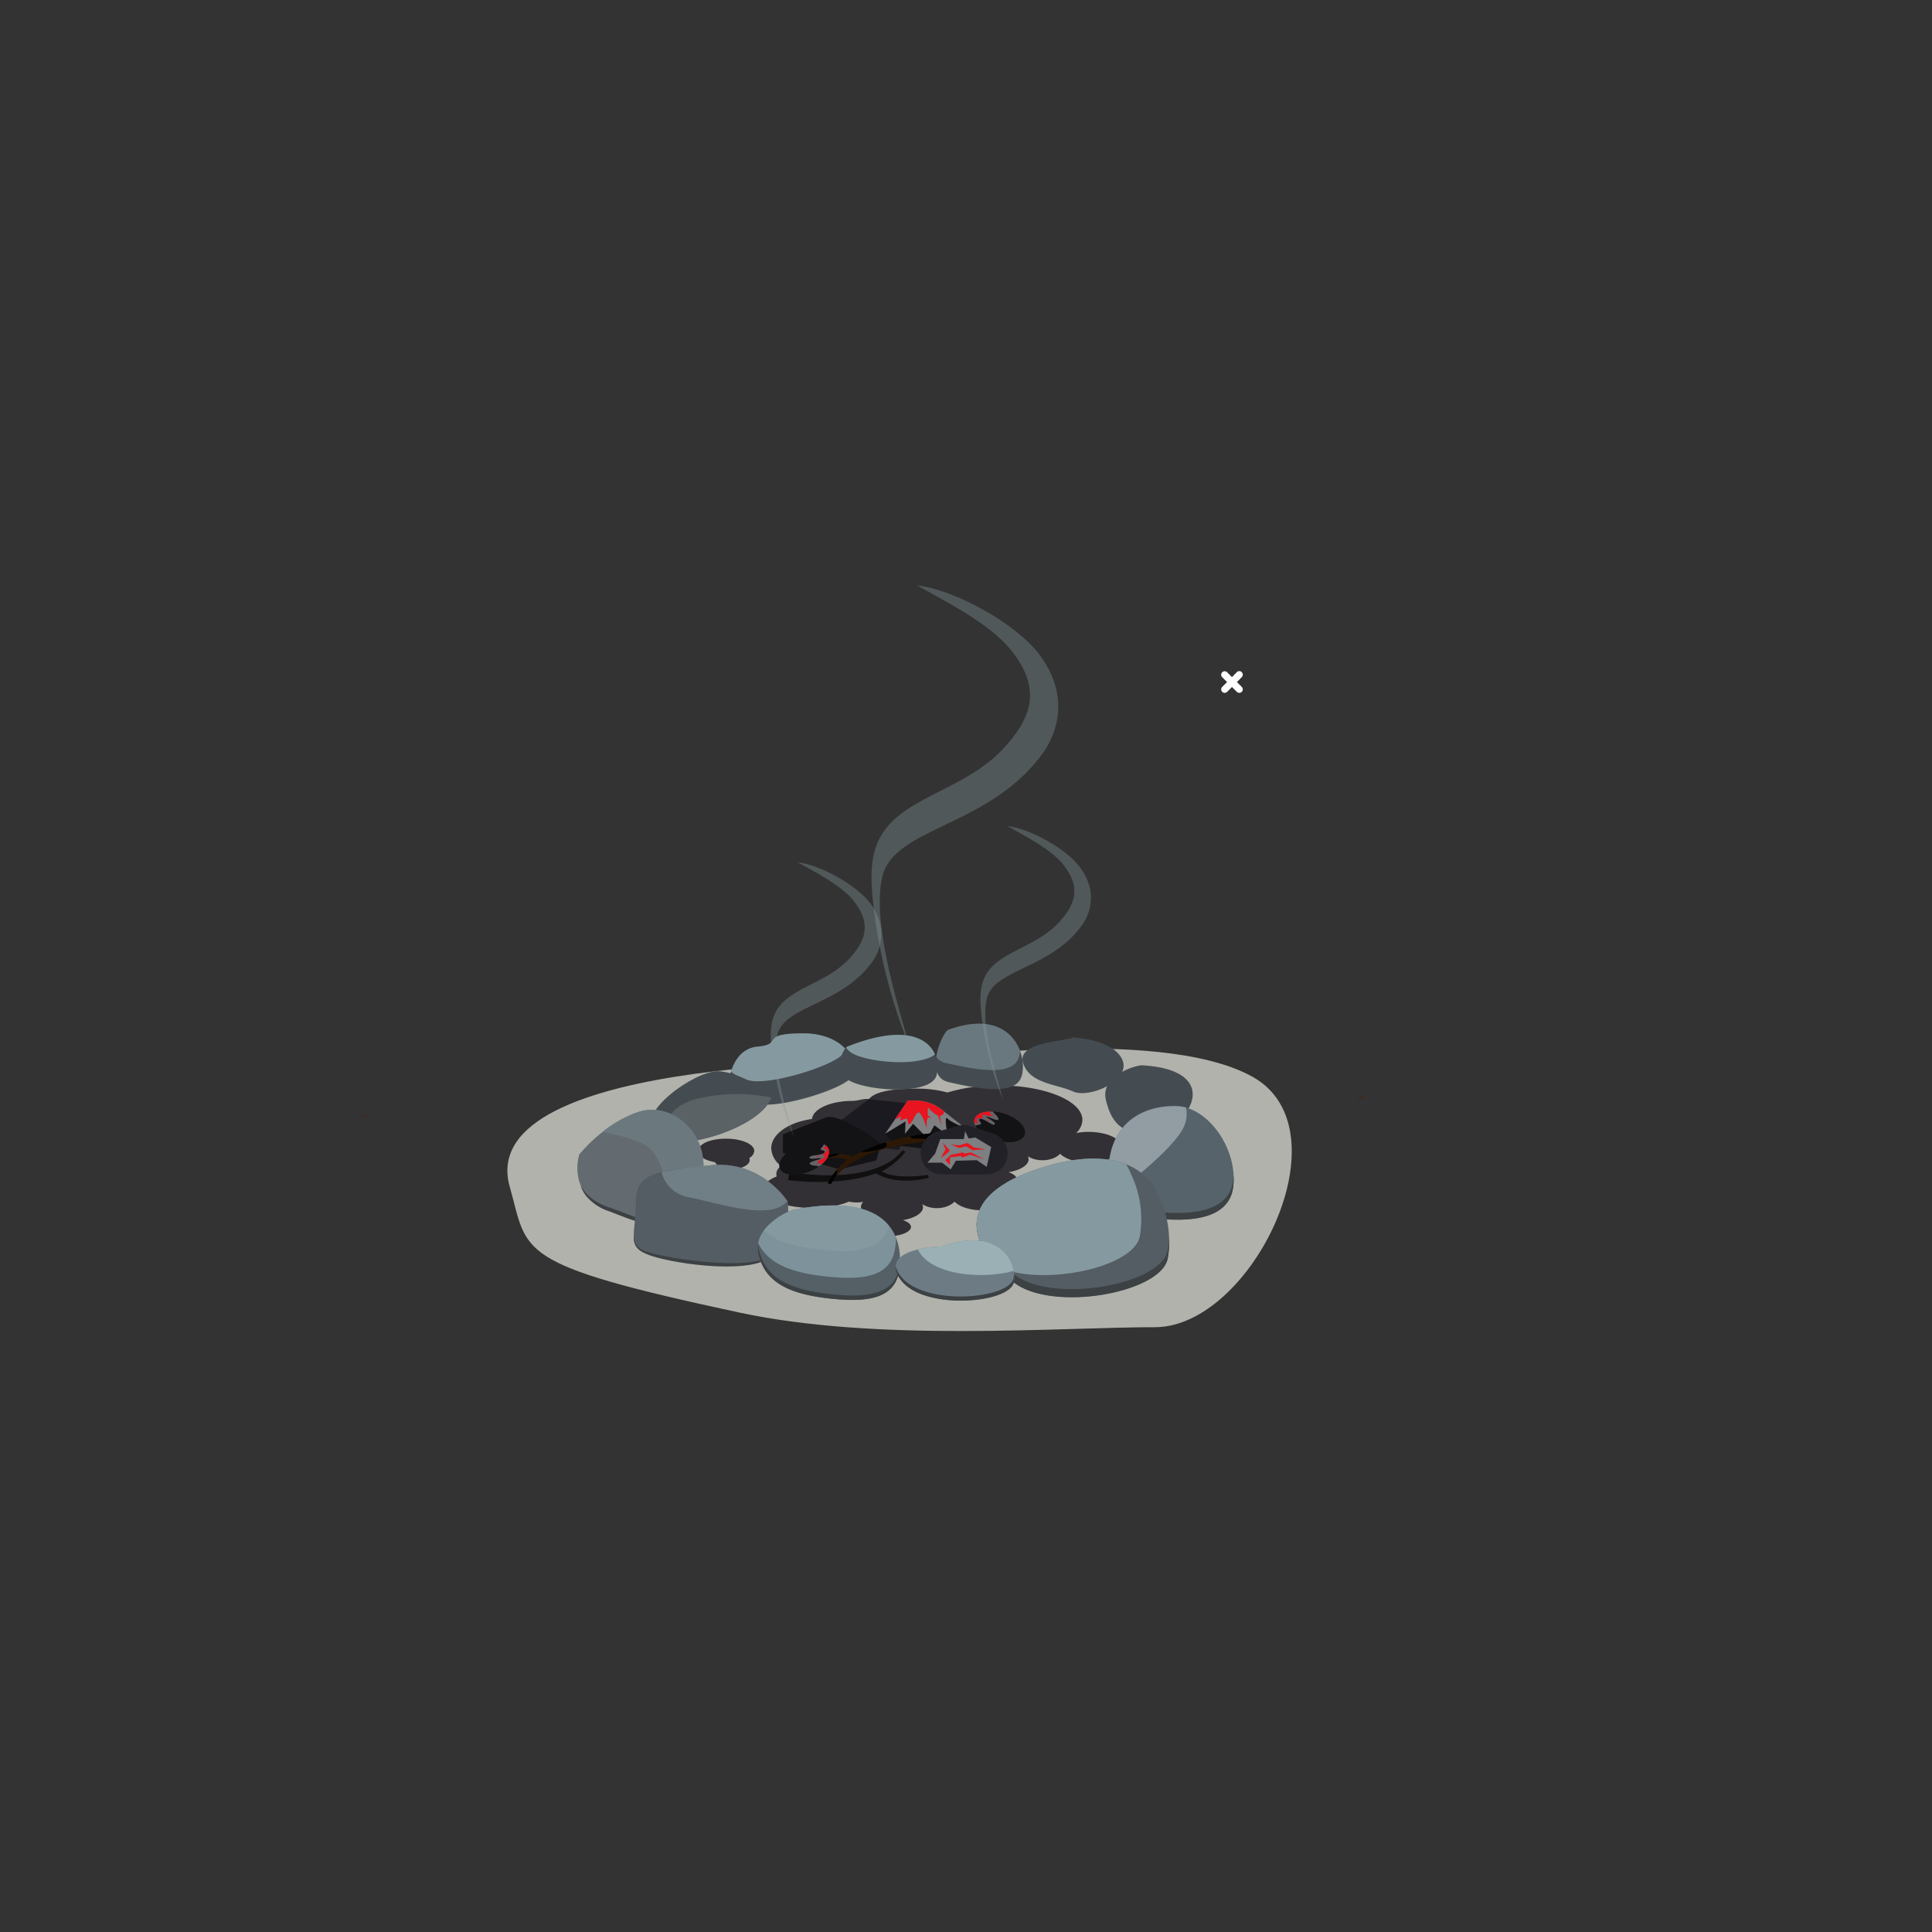 <?xml version="1.0" encoding="utf-8"?>
<svg viewBox="0 0 500 500" xmlns="http://www.w3.org/2000/svg">
  <rect x="0" y="0" width="500" height="500" fill="#333333" stroke="none"/>
  <defs>
    <clipPath id="clip-path">
      <path class="cls-1" d="M279.59,124.21a13.52,13.52,0,0,0,1.73,4.34l-.71-.19a39.83,39.83,0,0,1-6.16-2.4,11.08,11.08,0,0,0,1,3.44c.17.3.3.56.45.82l0,.13a10.73,10.73,0,0,0,1.12.42,34.07,34.07,0,0,1-1.41-3.3.17.17,0,0,1,.3-.14c.67,1.18,2.29,1.59,3.52,1.88a15.76,15.76,0,0,0,5.06.5,10.72,10.72,0,0,1-2.21-1.52,7.63,7.63,0,0,1-1.63-2.48c-.06-.15.12-.25.24-.19,2.11,1.07,4.16,2.29,6.57,2.42,1.51.07,3.45.14,4.75-.79a11.86,11.86,0,0,1-4.69-.19l.08.09c-.88-.14-6.71-2.23-7.9-3.15a1.42,1.42,0,0,0-.08.31" style="clip-rule: evenodd; fill: none;"/>
    </clipPath>
    <clipPath id="clip-path-3">
      <rect class="cls-2" x="78.09" y="44.23" width="203" height="193" style="fill: none;"/>
    </clipPath>
  </defs>
  <g id="Layer_2" data-name="Layer 2" transform="matrix(1, 0, 0, 1, 53.214, 107.238)">
    <g id="_Layer_" data-name="&lt;Layer&gt;">
      <path class="cls-8" d="M299.36,176.62h-.08l-.2.06a7.11,7.11,0,0,1-.9.26l-.38.23a8.21,8.21,0,0,0,1.53-.4h0a.16.16,0,0,1,.15.16c0,.07,0,.13,0,.2l.17-.1v-.1l-.09-.23a.32.32,0,0,0-.23-.09" style="fill: rgb(71, 33, 7);"/>
      <path class="cls-8" d="M299.51,177.14h0c0,.1,0,.2,0,.3h0c0-.1,0-.2.05-.3" style="fill: rgb(71, 33, 7);"/>
      <path class="cls-10" d="M310.39,134.07h0v0" style="fill: rgb(50, 21, 4);"/>
      <path class="cls-20" d="M310.52,133.34h0m0,0h0m0,0h0" style="fill: rgb(24, 68, 24);"/>
      <g class="cls-23" style="clip-path: url(#clip-path);"/>
      <path class="cls-8" d="M42.06,181.18H42l-.2.06a7.25,7.25,0,0,1-.91.26l-.37.23a8.11,8.11,0,0,0,1.52-.4h0a.16.16,0,0,1,.16.15,1.36,1.36,0,0,1,0,.21,1,1,0,0,0,.17-.1.31.31,0,0,0,0-.1l-.09-.23a.33.33,0,0,0-.23-.09" style="fill: rgb(71, 33, 7);"/>
      <path class="cls-8" d="M42.2,181.7h0c0,.1,0,.2-.05.3h0c0-.1,0-.2.05-.3" style="fill: rgb(71, 33, 7);"/>
      <path class="cls-10" d="M53.09,138.63h0v0" style="fill: rgb(50, 21, 4);"/>
      <g class="cls-26" style="clip-path: url(#clip-path-3);">
        <path class="cls-27" d="M182.2,167.56S68.79,165,78.71,199.92c4.87,17.14.59,19.94,59.42,32.53,35.92,7.7,82.6,3.79,107.56,3.79s49.88-51,25.3-64.78S182.2,167.56,182.2,167.56Z" style="fill: rgb(177, 178, 171);"/>
        <path class="cls-27" d="M144.51,172.49S95.36,186.09,87,193s15.89,17.51,15.89,17.51-8.31,1.92-2.32,7.92,39.77,4,39.77,4,8.83,11.19,20,11.19a41.48,41.48,0,0,0,18.39-4s15.33,5.59,22.44,2.63,8.11-3.55,8.11-3.55,32,5.47,39.33.92,3.31-19,3.31-19,20.87,4.81,20.87-5.16S242.16,179,242.16,179l-24.92-9Z" style="fill: rgb(177, 178, 171);"/>
        <path class="cls-28" d="M225.28,186a4.84,4.84,0,0,0,1.63-3.4c0-4.93-9.69-8.93-21.64-8.93A44.42,44.42,0,0,0,192,175.5a30.09,30.09,0,0,0-8-1c-6,0-10.67.67-12.34,2.71-1.2-.22-2.88.46-4.25.46-5.64,0-10.24,2.07-10.47,4.68-6.06.84-10.56,3.93-10.56,7.61a6,6,0,0,0,2.67,4.63,2.18,2.18,0,0,0-1.26,2.63c-2.14.87-3.46,2-3.46,3.32,0,4.34,14.27,6.6,22.14,3.2a9.31,9.31,0,0,0,3.68.07h.06a1.89,1.89,0,0,0-.45.6,1.82,1.82,0,0,0,0,1.47,1.69,1.69,0,0,0,.43.62c-4.31.65-3.75,2.32.83,2.77a1.54,1.54,0,0,0-.43.45,1.45,1.45,0,0,0-.19.6c0,1.32,2.72,2.38,6.07,2.38,5.54,0,8.23-2.72,4-4.17,3-.51,5.19-1.81,5.19-3.34a1.9,1.9,0,0,0-.2-.81c2.44,1.63,6.52,1.31,8.35-.63,3.89,3.83,15.87,2.43,15.87-1.73a2.93,2.93,0,0,0-1.62-2.39c2.29-.91,2.64-2.5-.26-3.5,3-.51,5.19-1.81,5.19-3.34a1.87,1.87,0,0,0-.21-.8c2.45,1.62,6.53,1.31,8.36-.63,3.89,3.82,15.87,2.43,15.87-1.74C236.89,186.53,230.28,185,225.28,186Z" style="fill: rgb(51, 48, 53);"/>
        <path class="cls-28" d="M134.71,187.45c-7.89,0-10.1,4.73-2.88,6.09.51,1,2.29,1.81,4.41,1.81,2.32,0,5.16-1.17,4.46-2.92a2.29,2.29,0,0,0,1.29-1.8C142,188.87,138.73,187.45,134.71,187.45Z" style="fill: rgb(51, 48, 53);"/>
        <path class="cls-29" d="M135.43,172.7s.67-8.49,7.46-9.08.17-3.43,11.75-3.43S170,169,166.74,172s-17.22,7.29-23,6.56A11.35,11.35,0,0,1,135.43,172.7Z" style="fill: rgb(68, 76, 81);"/>
        <path class="cls-30" d="M154.66,160.19c-11.6,0-5,2.83-11.75,3.43-4.31.38-6.16,3.93-6.93,6.48a10.64,10.64,0,0,0,5.47,2.41c5.81.74,19.81-3.65,23.05-6.55a3.34,3.34,0,0,0,1-1.86C163.38,161.92,159.79,160.19,154.66,160.19Z" style="fill: rgb(133, 154, 160);"/>
        <path class="cls-29" d="M146.54,176S138.25,170,132.45,170s-21.21,10.55-16.59,16.35S145.38,184.3,146.54,176Z" style="fill: rgb(68, 76, 81);"/>
        <path class="cls-31" d="M146.35,176.8a44.27,44.27,0,0,0-19.21.34c-7.84,2-8.89,7.49-8.79,10.77C125.86,190.19,144.07,183.81,146.35,176.8Z" style="fill: rgb(90, 98, 102);"/>
        <path class="cls-29" d="M166,163.64c-.8.32-4.27,6.54,1.12,9.06s20.44,3.36,22-1.51S187.14,155.26,166,163.64Z" style="fill: rgb(68, 76, 81);"/>
        <path class="cls-30" d="M167.92,165.64c4.73,2.2,16.88,3.12,20.86,0-1.92-4.32-8.15-7.82-22.75-2a1,1,0,0,0-.29.24A5.35,5.35,0,0,0,167.92,165.64Z" style="fill: rgb(133, 154, 160);"/>
        <path class="cls-29" d="M192.23,159.26c-1.59.57-6.53,12.05,0,13.54s16.3,3.57,18.63-.75S209.9,152.86,192.23,159.26Z" style="fill: rgb(68, 76, 81);"/>
        <g class="cls-32" style="opacity: 0.56;">
          <path class="cls-30" d="M192.23,159.26c-.84.3-2.63,3.69-3.15,7a3.91,3.91,0,0,0,2.47,1.6c6.52,1.49,16.3,3.57,18.62-.74a6.11,6.11,0,0,0,.62-2.33C209,159.81,203.56,155.15,192.23,159.26Z" style="fill: rgb(133, 154, 160);"/>
        </g>
        <path class="cls-29" d="M224.44,161.25c-1.16,1-14.59,1-12.91,6.53s8.79,5.51,12.94,7.45,15.13-2.83,12.78-8.19S224.44,161.25,224.44,161.25Z" style="fill: rgb(68, 76, 81);"/>
        <path class="cls-29" d="M242.28,168.45c-1.05-.06-10.86,2.41-9.29,9s5,9.82,13.67,7.88S262.84,169.58,242.28,168.45Z" style="fill: rgb(68, 76, 81);"/>
        <path class="cls-33" d="M96.7,191.53s-3.39,10.19,7.48,14.09,18.79,8.7,23.54-4.74-6.42-23.28-15.49-20.41S96.7,191.53,96.7,191.53Z" style="fill: rgb(99, 107, 112);"/>
        <path class="cls-34" d="M97,199.45c1.68,3.14,4.47,4.81,7.67,5.86,6.45,2.23,11.6,5,16,4.1-4.48,1.83-11.56-1.41-16.34-3.21a12.74,12.74,0,0,1-5.72-3.77A9,9,0,0,1,97,199.45Z" style="fill: rgb(60, 65, 68);"/>
        <path class="cls-35" d="M127.72,200.88c4.75-13.43-6.42-23.28-15.49-20.41a30.56,30.56,0,0,0-9.48,5.19c4.15.85,8.51,2,11.27,3.62,5.68,3.27,5.76,18.27,9.85,18.27A16.73,16.73,0,0,0,127.72,200.88Z" style="fill: rgb(107, 121, 127);"/>
        <path class="cls-36" d="M234,201.39c1.26,9.24,9.65,6.74,13,6.86s17.57,1.74,18.91-8.17-6.43-20.73-14.46-21.05S231.46,182.79,234,201.39Z" style="fill: rgb(86, 99, 107);"/>
        <path class="cls-34" d="M265.92,198.33c-1.34,9.9-15.49,8.3-18.91,8.17s-11.79,2.37-13-6.87a36,36,0,0,1-.33-3.88,35.51,35.51,0,0,0,.33,5.64c1.26,9.24,9.65,6.74,13,6.86s17.57,1.74,18.91-8.17a17.45,17.45,0,0,0,.13-3.15C266,197.4,266,197.87,265.92,198.33Z" style="fill: rgb(60, 65, 68);"/>
        <path class="cls-37" d="M253.41,183.8a8,8,0,0,0,.3-4.41,10.67,10.67,0,0,0-2.25-.36c-8-.31-20,3.76-17.49,22.36.06.42.13.84.22,1.22C241.9,196.73,251.66,188.61,253.41,183.8Z" style="fill: rgb(145, 157, 163);"/>
        <path class="cls-38" d="M246.6,202.11s-4.77-15.15-30.1-7.21-17.45,21.93-7.35,29.72,38.19,2.69,39.84-6.23A26.87,26.87,0,0,0,246.6,202.11Z" style="fill: rgb(84, 93, 99);"/>
        <path class="cls-34" d="M249,216.33c-1.65,8.92-29.74,14-39.84,6.23-4.77-3.68-9-8.74-9.56-13.89-.61,5.84,4.16,11.79,9.56,16,10.1,7.78,38.19,2.69,39.84-6.23a23.93,23.93,0,0,0,.38-5.41A23.39,23.39,0,0,1,249,216.33Z" style="fill: rgb(60, 65, 68);"/>
        <path class="cls-30" d="M241.77,212.69a26.8,26.8,0,0,0-2.38-16.28,10.18,10.18,0,0,0-1.21-2.34c-4.56-1.81-11.45-2.38-21.68.84-21.36,6.69-19.1,17.68-11.82,25.65C216.35,225.86,240.25,220.89,241.77,212.69Z" style="fill: rgb(133, 154, 160);"/>
        <g class="cls-32" style="opacity: 0.56;">
          <path class="cls-30" d="M229.52,192.6a45,45,0,0,0-13,2.3c-12.38,3.87-16.83,9.2-17,14.54A28.67,28.67,0,0,0,216.68,213C226.36,211.83,237.05,198.34,229.52,192.6Z" style="fill: rgb(133, 154, 160);"/>
        </g>
        <path class="cls-38" d="M150.64,203.73s-6.8-10.86-20.06-9.38-19.22,1.64-19.22,9.38-2.16,10.86,2,12.94,28.84,6.1,33.65.6S150.64,203.73,150.64,203.73Z" style="fill: rgb(84, 93, 99);"/>
        <path class="cls-34" d="M110.8,212.32c.11,1.93.59,3.07,2.32,4,3.33,1.71,28.51,6,33.87,1-4.37,5.56-25,2.69-31.75.42C112.17,216.67,110.57,215.55,110.8,212.32Z" style="fill: rgb(60, 65, 68);"/>
        <g class="cls-39" style="opacity: 0.53;">
          <path class="cls-38" d="M130.58,194.35c-9.83,1.11-15.65,1.47-18,4.75,3.1,6.17,8.14,12.27,16.28,14.1,9.23,2.07,16.74-1.9,21.89-6.29a18.76,18.76,0,0,0-.1-3.18S143.84,192.87,130.58,194.35Z" style="fill: rgb(84, 93, 99);"/>
        </g>
        <g class="cls-32" style="opacity: 0.56;">
          <path class="cls-30" d="M130.58,194.35A111.9,111.9,0,0,0,118,196.1a8.7,8.7,0,0,0,7.13,6.52c8.87,1.83,21.05,6.07,25.43,1C149.66,202.27,142.92,193,130.58,194.35Z" style="fill: rgb(133, 154, 160);"/>
        </g>
        <path class="cls-40" d="M152,205.89c-.55.11-10.81,4.15-8.84,11.84s9.26,10.08,18.38,11.09,16.34.25,17.79-6.55S179.26,200.47,152,205.89Z" style="fill: rgb(84, 96, 102);"/>
        <path class="cls-34" d="M179.46,221.12c-1.45,6.81-8.67,7.56-17.79,6.55s-16.42-3.4-18.38-11.08a7.86,7.86,0,0,1-.25-1.93,7.4,7.4,0,0,0,.16,3.07c2,7.69,9.26,10.08,18.38,11.09s16.34.25,17.79-6.55a17.08,17.08,0,0,0,.34-2.75A14.38,14.38,0,0,1,179.46,221.12Z" style="fill: rgb(60, 65, 68);"/>
        <path class="cls-41" d="M152,205.89c-.46.09-7.9,3-9,8.57,2.79,5.78,9.43,7.75,17.51,8.65,9.12,1,16.36.25,17.78-6.55a17.05,17.05,0,0,0,.37-3.42C176.42,207.35,169.53,202.41,152,205.89Z" style="fill: rgb(126, 146, 155);"/>
        <path class="cls-30" d="M152,205.89a17.2,17.2,0,0,0-7.53,5.35c3.42,3,8.63,4.23,14.63,4.9,9,1,16.08.28,17.7-6.2C173.37,205.76,166.16,203.08,152,205.89Z" style="fill: rgb(133, 154, 160);"/>
        <path class="cls-42" d="M190.55,215.34s-16.43.19-10.79,8.42,28.36,6.38,29.41.84S205.09,210.08,190.55,215.34Z" style="fill: rgb(109, 124, 132);"/>
        <path class="cls-34" d="M209.21,222.05a7.44,7.44,0,0,1-.13,1.49c-1.05,5.53-23.79,7.39-29.42-.84a6.77,6.77,0,0,1-1.09-2.34,5.34,5.34,0,0,0,1.17,3.42c5.63,8.23,28.36,6.38,29.41.84A7.92,7.92,0,0,0,209.21,222.05Z" style="fill: rgb(60, 65, 68);"/>
        <path class="cls-43" d="M209.15,221.65c-.91-5.17-6.49-10.68-18.62-6.31a32,32,0,0,0-6.24.77,9.07,9.07,0,0,0,.62,1C189,223.06,201.83,223.77,209.15,221.65Z" style="fill: rgb(154, 176, 181);"/>
        <path class="cls-44" d="M185.62,179c-1.83-.67-14-1.75-14-1.75l-11,8.28,2.63,3.11,16.14,1.69Z" style="fill: rgb(28, 26, 33);"/>
        <path class="cls-45" d="M175.86,186.19l5.88-8.62h1.55a12.26,12.26,0,0,1,7.54,2.62l5.64,4.42-2.21,4.06-5.15,1.72-10.68-1.23Z" style="fill: rgb(19, 18, 20);"/>
        <path class="cls-46" d="M181,186.19l2.1-2.59,3.68,3.69,1.83-3.31,3.43,2.59s-1.1-5.42,0-4.31,4.42,2.34,4.42,2.34L190.62,180a11.42,11.42,0,0,0-7.05-2.44h-1.83l-5.88,8.61,5.28-3.19Z" style="fill: rgb(125, 127, 129);"/>
        <path class="cls-47" d="M191.19,180.45l-.55-.42a11.54,11.54,0,0,0-7.09-2.44h-1.81l-3.3,4.81c.53-.15,1.07-.49,1.57-.68l-.29,1,1.74-.52c.48.89.17,2.1,1,1.23s1.57-3.42,2.4-2.59a9.54,9.54,0,0,1,1.07,1.91l.68,1.94v-1.85a1.91,1.91,0,0,0,.28-.93l1,.19-1-.67c0-1.09-.11-2.26.33-1.83a6.75,6.75,0,0,0,2.34,1.91l.84,2.47-.38-2.42C190.5,181.52,190.89,181.22,191.19,180.45Z" style="fill: rgb(232, 20, 31);"/>
        <path class="cls-45" d="M160.41,182l-11,4.33v4.8L164,195.4l9.55-2.31,1.32-4.4S164.11,180.53,160.41,182Z" style="fill: rgb(19, 18, 20);"/>
        <path class="cls-48" d="M167.52,192.05c-4.35-1.48-9.54-.43-13.7,1.52l.38.69c3.36-1.17,8.66-2.55,11.88-1.41a18.53,18.53,0,0,0-5,6.19l.8.23c4.08-8,17.65-10.91,27.61-11.17l0-2.17C182.48,186.43,173.46,188.36,167.52,192.05Z" style="fill: rgb(45, 24, 5);"/>
        <path class="cls-49" d="M173.43,196.42c4,2.3,9.28,2.28,13.74,1.15l-.25-.75c-3.52.51-9,.85-11.93-.9a18.65,18.65,0,0,0,6.14-5.1l-.74-.39c-5.55,7.11-19.42,7.29-29.24,5.63l-.45,2.11C157.67,199.05,166.9,198.89,173.43,196.42Z" style="fill: rgb(17, 16, 16);"/>
        <path class="cls-50" d="M183.54,187.45a11.19,11.19,0,0,1,3.88.38,5.55,5.55,0,0,0,2,.08l0-2a65.74,65.74,0,0,0-7.14.92,1.28,1.28,0,0,0,.51.47A1.22,1.22,0,0,0,183.54,187.45Z" style="fill: rgb(2, 2, 2);"/>
        <path class="cls-50" d="M164,191.37a21.59,21.59,0,0,0-10.13,2.2l.38.69c.76-.26,1.61-.54,2.52-.79a12,12,0,0,1,3.1-1C161.69,192.25,163.56,191.85,164,191.37Z" style="fill: rgb(2, 2, 2);"/>
        <path class="cls-50" d="M163.48,195.37A15,15,0,0,0,161,199l.8.23a11.57,11.57,0,0,1,1.13-1.8A4.39,4.39,0,0,0,163.48,195.37Z" style="fill: rgb(2, 2, 2);"/>
        <path class="cls-50" d="M176.09,189.52c.32-.33.19-.77-.23-1.09a39.79,39.79,0,0,0-6.42,2.52h.44C170.94,191,175.28,190.33,176.09,189.52Z" style="fill: rgb(2, 2, 2);"/>
        <path class="cls-45" d="M148.59,195.15c-.74-1.85,1.49-4.48,5-5.89s6.91-1,7.65.8-1.49,4.49-5,5.9S149.32,197,148.59,195.15Z" style="fill: rgb(19, 18, 20);"/>
        <path class="cls-51" d="M160.14,191c-.42.84-3.88.58-3.85,1.34s3.26-.16,2.93.22-3.48.84-2.79,1.5c.51.48,1.8.32,2.31.57,2-1.4,3-3.18,2.48-4.53a2.29,2.29,0,0,0-1.18-1.19,4.6,4.6,0,0,1-.55.76C158.39,190.81,160.56,190.15,160.14,191Z" style="fill: rgb(101, 98, 104);"/>
        <path class="cls-47" d="M160.76,190.56c-.26.48-1,.9-1,1.06s.72.43.47.68-1.93.79-1.79,1.22.75,0,.84.68c1.62-1.33,2.43-2.9,1.94-4.12a1.94,1.94,0,0,0-.6-.81,5.58,5.58,0,0,0-.69.51C159.71,190,161,190.08,160.76,190.56Z" style="fill: rgb(232, 20, 31);"/>
        <path class="cls-47" d="M158.8,191.92s-.62-.11-.77.05S158.66,192.08,158.8,191.92Z" style="fill: rgb(232, 20, 31);"/>
        <path class="cls-47" d="M158.55,193.89s-.47-.08-.58,0S158.41,194.05,158.55,193.89Z" style="fill: rgb(232, 20, 31);"/>
        <path class="cls-45" d="M212,186.4c-.58,1.9-4,2.53-7.55,1.44s-6-3.56-5.43-5.48,4-2.52,7.55-1.43S212.57,184.5,212,186.4Z" style="fill: rgb(19, 18, 20);"/>
        <path class="cls-51" d="M200.39,182.35c.84-.37,3.38,2,3.83,1.39s-2.63-1.94-2.13-2,3.24,1.53,3.11.59c-.1-.69-1.19-1.38-1.43-1.9-2.41-.15-4.34.57-4.77,2a2.23,2.23,0,0,0,.17,1.66,4,4,0,0,1,.91-.23C201.65,183.59,199.54,182.72,200.39,182.35Z" style="fill: rgb(101, 98, 104);"/>
        <path class="cls-47" d="M199.66,182.3c.5-.22,1.33-.07,1.43-.2s-.29-.78.06-.84,2,.62,2.15.2-.56-.49-.21-1.05c-2.1,0-3.7.72-4.09,2a2,2,0,0,0-.05,1,5.07,5.07,0,0,0,.87,0C200.1,183.39,199.16,182.51,199.66,182.3Z" style="fill: rgb(232, 20, 31);"/>
        <path class="cls-47" d="M202,182.47s.42.47.63.42S202.25,182.44,202,182.47Z" style="fill: rgb(232, 20, 31);"/>
        <path class="cls-47" d="M203.45,181.09s.31.37.48.34S203.66,181.06,203.45,181.09Z" style="fill: rgb(232, 20, 31);"/>
        <path class="cls-52" d="M204,186.18l-6.16-2c-2.4-.76-3.88.36-8.56,1.45a5.82,5.82,0,0,0-3.24,2.46,5.45,5.45,0,0,0,4.73,8.59h11.6A5.4,5.4,0,0,0,204,186.2Z" style="fill: rgb(35, 33, 40);"/>
        <path class="cls-46" d="M203.31,189.62l-4.12-2.48-1.73.25-.9-1.9-.33,2.06h-6.09l-1.32,3.72-2,2.4h3.79l2.22,1.73,1.32-2.23,5.43-.16,2.56,1.73Z" style="fill: rgb(125, 127, 129);"/>
        <path class="cls-47" d="M190.75,188.42l.74,1.81-1.23,2.24s2.52-1.8,2.31-2Z" style="fill: rgb(232, 20, 31);"/>
        <path class="cls-47" d="M192.85,189l2.23.84,1.72-.42,1.73,1,3.26-.22-3-.49s-1.68-1.29-1.81-1.14a13.06,13.06,0,0,1-1.93.6Z" style="fill: rgb(232, 20, 31);"/>
        <path class="cls-47" d="M192.85,191.64,196,191l.5.33L198,191l3.58,1.82-3.7-1.24-2.06.74-.37-.41-2.83.37v2L191.42,193Z" style="fill: rgb(232, 20, 31);"/>
        <path class="cls-53" d="M215.88,62.28c-6.19-8.21-21.69-16.76-31.83-18.05,7.37,4.14,18.41,9.68,24,16.32,8.81,10.55,5.16,18-.28,24.47-12.25,14.73-33.75,13.42-35.3,31.78-.78,5.68,1.44,27,9.88,47.32-3.75-12.94-10-33.33-7.17-44.65,3.23-12.85,28.24-12.73,41.88-32.34C217.23,86.65,225.8,75.73,215.88,62.28Z" style="fill: rgb(133, 154, 160); isolation: isolate; opacity: 0.36;"/>
        <path class="cls-53" d="M172.06,126.59c-3.68-4.87-12.86-9.94-18.89-10.7,4.37,2.46,10.91,5.75,14.27,9.68,5.22,6.26,3.06,10.69-.17,14.51-7.26,8.73-20,7.95-20.92,18.83-.46,3.37.84,16,5.88,28.05-2.23-7.67-5.95-19.75-4.25-26.46,1.91-7.62,16.73-7.55,24.81-19.17C172.85,141.05,177.93,134.56,172.06,126.59Z" style="fill: rgb(133, 154, 160); isolation: isolate; opacity: 0.36;"/>
        <path class="cls-53" d="M226.3,117.21c-3.67-4.87-12.85-9.93-18.88-10.7,4.36,2.46,10.91,5.75,14.27,9.68,5.21,6.26,3.05,10.7-.17,14.51-7.26,8.73-20,8-20.92,18.84-.47,3.36.84,16,5.85,28-2.22-7.67-5.94-19.76-4.25-26.46,1.92-7.62,16.74-7.55,24.82-19.17C227.1,131.66,232.17,125.18,226.3,117.21Z" style="fill: rgb(133, 154, 160); isolation: isolate; opacity: 0.36;"/>
        <path class="cls-55" d="M268.15,66.71a1,1,0,0,0-.29-.2,1,1,0,0,0-.35-.06,1,1,0,0,0-.34.06,1,1,0,0,0-.29.2L265.62,68l-1.25-1.25a.9.9,0,0,0-1.54.64.88.88,0,0,0,.26.63l1.26,1.26-1.26,1.25a1,1,0,0,0-.19.3.8.8,0,0,0-.07.34.84.84,0,0,0,.07.35,1,1,0,0,0,.19.29.9.9,0,0,0,.64.26.8.8,0,0,0,.34-.07,1,1,0,0,0,.3-.19l1.25-1.25,1.26,1.25a.81.81,0,0,0,.29.19.83.83,0,0,0,.34.07.84.84,0,0,0,.35-.07.81.81,0,0,0,.29-.19,1.37,1.37,0,0,0,.2-.29,1,1,0,0,0,.06-.35,1,1,0,0,0-.06-.34,1.21,1.21,0,0,0-.2-.3l-1.25-1.25L268.15,68a1,1,0,0,0,.2-.29,1,1,0,0,0,.06-.34,1,1,0,0,0-.06-.35A1,1,0,0,0,268.15,66.71Z" style="fill: rgb(255, 255, 255);"/>
      </g>
    </g>
  </g>
</svg>